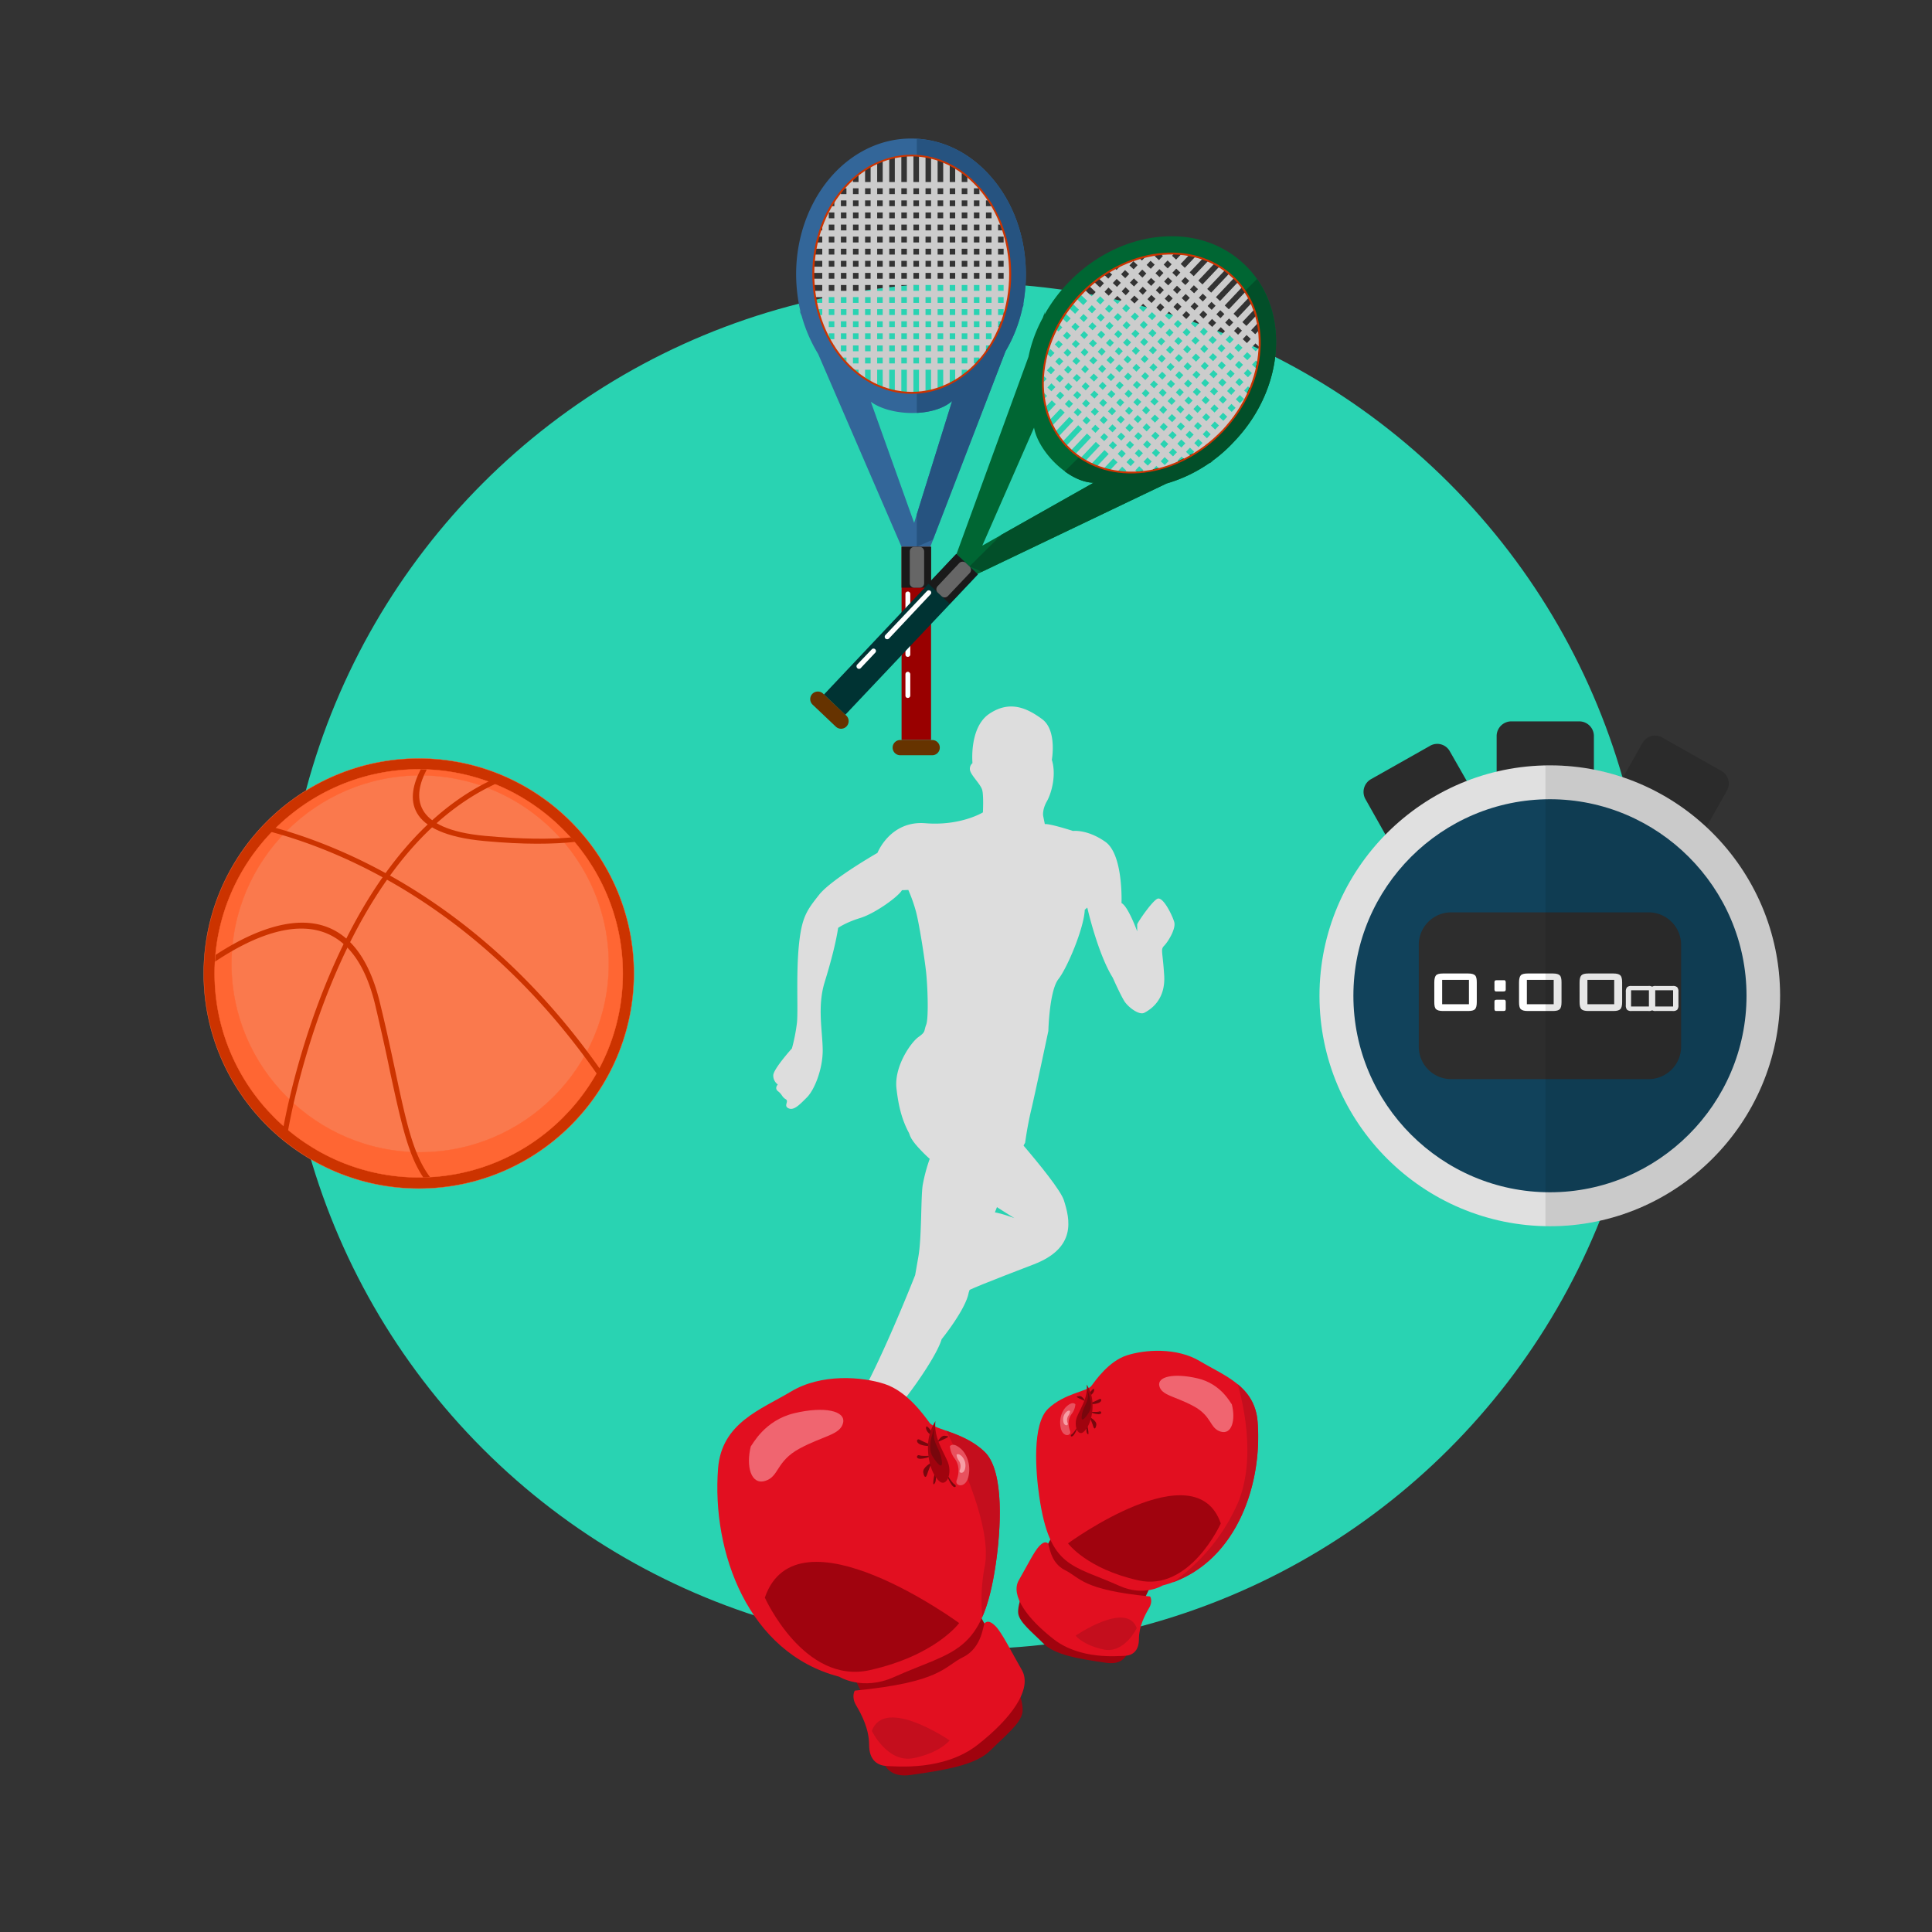 <svg xmlns="http://www.w3.org/2000/svg"
  viewBox="1707.232 -63.274 1128.542 1128.542">
  <rect x="1707.232" y="-63.274" width="1128.542" height="1128.542" fill="#333333" stroke="none"/>
  <defs>
    <style>
      .cls-1 {
        fill: #09c6a2;
      }

      .cls-2 {
        fill: #29d3b2;
      }

      .cls-3 {
        fill: #ddd;
      }

      .cls-20,
      .cls-4,
      .cls-7 {
        fill: #c30;
      }

      .cls-4,
      .cls-5,
      .cls-6 {
        stroke: #f63;
        stroke-miterlimit: 10;
        stroke-width: 0.2px;
      }

      .cls-10,
      .cls-11,
      .cls-12,
      .cls-13,
      .cls-14,
      .cls-18,
      .cls-22,
      .cls-23,
      .cls-26,
      .cls-27,
      .cls-28,
      .cls-29,
      .cls-30,
      .cls-32,
      .cls-4,
      .cls-5,
      .cls-6,
      .cls-7,
      .cls-8,
      .cls-9 {
        fill-rule: evenodd;
      }

      .cls-5 {
        fill: #f63;
      }

      .cls-6 {
        fill: #fa794d;
      }

      .cls-8 {
        fill: #a0030e;
      }

      .cls-9 {
        fill: #e20f20;
      }

      .cls-10 {
        fill: #c40e1d;
      }

      .cls-11 {
        fill: #78070d;
      }

      .cls-12 {
        fill: #f06570;
      }

      .cls-13 {
        fill: #e8515e;
      }

      .cls-14 {
        fill: #f79ea5;
      }

      .cls-15 {
        fill: #369;
      }

      .cls-16 {
        fill: #265380;
      }

      .cls-17 {
        fill: #900;
      }

      .cls-18 {
        fill: #630;
      }

      .cls-19 {
        fill: #ccc;
      }

      .cls-21 {
        fill: #1a1a1a;
      }

      .cls-22 {
        fill: #666;
      }

      .cls-23,
      .cls-31 {
        fill: #fff;
      }

      .cls-24 {
        fill: #063;
      }

      .cls-25 {
        fill: #024f29;
      }

      .cls-26 {
        fill: #033;
      }

      .cls-27 {
        fill: #2b2b2b;
      }

      .cls-28 {
        fill: #e0e0e0;
      }

      .cls-29 {
        fill: #11425b;
      }

      .cls-30 {
        fill: #2d2d2d;
      }

      .cls-32 {
        opacity: 0.1;
      }
    </style>
  </defs>
  <g id="Réteg_2" data-name="Réteg 2">
    <g id="Education_Science" data-name="Education &amp; Science">
      <g id="Study_Sport" data-name="Study Sport">
        <g id="Background">
          <!-- <rect id="Background_1" data-name="Background 1" class="cls-1" width="3000" height="1002" /> -->
          <circle id="Background_2" data-name="Background 2" class="cls-2" cx="2271.5" cy="501" r="399"
            transform="translate(311.05 1752.93) rotate(-45)"></circle>
        </g>
        <g id="Study_Sport-2" data-name="Study Sport">
          <g id="Atlet">
            <path class="cls-3"
              d="M2281.38,411.27s-13,8-33.59,6.33-28,17.32-28,17.32-26.95,15.41-34.1,24.48-10.18,12.93-11.83,29.8-.36,37.77-1.1,44.92a105.67,105.67,0,0,1-2.93,15s-10.91,12.1-10.91,15.77a6.4,6.4,0,0,0,2.66,5.32s-2.2,2.2.18,4,2.2,3.3,4.4,4.58-1.47,3.85,1.65,5.32,6.42-2,10.82-6.42,9.17-16.5,9.17-27.32-3.3-25.48,1.1-39.79,6.69-24,7.93-31.86c0,0,4.4-3.16,12.92-5.77s22.14-12.38,24.35-16.23l3.71-.14a90.27,90.27,0,0,1,4.4,12.38c1.92,7,4.95,26.54,5.91,34.93s1.65,27.37.14,31.35-.14,4.13-4.54,7.25-14.3,17.23-12.83,30.07c1,8.58,2.69,18.14,8.16,27.48a56.08,56.08,0,0,0,11.27,13.59,95.72,95.72,0,0,0-4.12,15.4c-1.1,7.15-.55,30.53-2.48,41.53l-1.92,11s-27.78,70.9-42.08,86.19c0,0,8,20.81,17,16.22,0,0,2.79-14.37,9.39-19.38S2254,730.32,2257.27,719c0,0,14-17.24,15.79-27.14l11.59-37.4,15.71-40.16,5.68-10.08s1.29-9.72,3.49-18.89,10.08-46.39,10.08-46.39.55-23.47,5.87-30.26,15-30.07,15.4-40.52l1.47-1.28s6.05,26.77,14.85,40.89c0,0,4.59,10.27,6.79,13.75s8.61,8.44,11.73,6.78,12.47-7.15,11.55-21.81-2.26-15,.07-17.42,6.9-9.91,5.8-13.76-6.6-15.22-9.9-13.56-11.74,14.11-11.74,15v4s-5.31-14.66-9.16-16.5c0,0,1.14-28.37-9.45-35.8s-18.84-6.33-18.84-6.33-13.61-4.4-16.5-4l-1-4.95s-.55-3.58,2.2-8.39,5.64-15.54,2.89-24.21c0,0,3.16-17.25-5.64-23.75s-18.84-11.18-30.81-3.2-9.9,28.88-9.9,28.88a4.26,4.26,0,0,0-1.24,4.81c1.1,3,5.92,7.57,6.88,10.73S2281.38,411.27,2281.38,411.27Z">
            </path>
            <path class="cls-3"
              d="M2238.42,599s1.71-14.21,14.36-20.26,22.55-5.77,28.33,0c0,0,44,47.86,47.58,59.13s7.42,27.78-17.6,37.41-39.34,15.13-43.18,17.88-17.33,9.62-17.33,9.62-13.2-6.87-10.18-12.1,9.63-6.6,16.23-16.23,22.36-30.25,28.23-30,14.95,3.85,14.95,3.85S2241.68,613,2238.42,599Z">
            </path>
          </g>
          <g id="Basketball">
            <path class="cls-4"
              d="M1951.89,631c69.19,0,125.65-56.45,125.65-125.62s-56.46-125.62-125.65-125.62-125.65,56.46-125.65,125.62S1882.71,631,1951.89,631Z">
            </path>
            <path class="cls-5"
              d="M1951.89,624.48c65.55,0,119.14-53.57,119.14-119.11s-53.59-119.26-119.14-119.26c-65.7,0-119.29,53.58-119.29,119.26s53.59,119.11,119.29,119.11Z">
            </path>
            <path class="cls-6"
              d="M1952.65,609.8c60.71,0,110.21-49.49,110.21-110,0-60.69-49.5-110.18-110.21-110.18s-110.21,49.49-110.21,110.18c0,60.54,49.51,110,110.21,110Z">
            </path>
            <path class="cls-7"
              d="M1995.19,392a9,9,0,0,1,1.82.76l.75,1.36c-96.58,43.59-122.47,203.87-122.47,204.32l-1.51-.3c-.46-.3-.91-.76-1.36-1.06,2.27-12.86,30-162,122.77-205.08Z">
            </path>
            <path class="cls-7"
              d="M2058.77,562.74a33.6,33.6,0,0,1-1.66,3c-69.49-100.34-153.2-133.19-193.62-143.63a32.48,32.48,0,0,1,2.42-2.42c41.32,11.05,124,44.34,192.86,143Z">
            </path>
            <path class="cls-7"
              d="M1958.41,624.33a34.69,34.69,0,0,1-3.94.15c-8.93-13.31-12.87-31.78-19.38-61.59-2.27-11.21-5.15-24.07-8.63-38.9-15.44-64.93-63-46-93.55-25.58a34.65,34.65,0,0,1,.3-3.93c31.79-20.74,80.23-38.6,96.13,28.75,3.63,14.83,6.35,27.7,8.78,39,6.51,30.57,10.44,48.89,20.29,62.05Z">
            </path>
            <path class="cls-7"
              d="M1953,386.11c1.22,0,2.43.15,3.49.15-8,15.13-9.39,34.81,34.21,38.74,21.95,2,38.15,2,50.1.91.76.91,1.52,1.67,2.28,2.58-12.42,1.36-29.52,1.66-52.53-.46-47.23-4.24-46.18-25.43-37.55-41.92Z">
            </path>
          </g>
          <g id="Boxing">
            <path class="cls-8"
              d="M2207.6,919.46s11.23,23.08,12.71,29.52-1.48,27.45,18.9,24.56,38.08-5.82,46.6-14.37,17.89-15.78,18.71-22.45-5.6-21.82-5.6-21.82-18.11-32-19.15-34.52-75.91,34.71-72.17,39.08Z">
            </path>
            <path class="cls-9"
              d="M2197.41,916.13s13.52,8.52,32.05.22c35.06-15.76,51.7-13.05,59.47-66.34,2.7-18.52,5.4-53.86-6.64-65.31s-28.93-12.7-32.05-16.85-12.89-18.3-26.19-22.67-37.05-6.22-54.72,4.37-40.57,18.3-42.65,44.93c-3.83,48.93,17.59,107.88,70.73,121.65Z">
            </path>
            <path class="cls-10"
              d="M2281.09,881.1c3.27-7.54,5.85-17.48,7.84-31.09,2.7-18.52,5.4-53.86-6.64-65.31-7-6.66-15.66-9.87-22.27-12.19,9.22,18.48,26.61,57.22,22.46,79a101.31,101.31,0,0,0-1.39,29.55Z">
            </path>
            <path class="cls-11" d="M2252.73,775s-4.15-6.85-4.56-4.56,3.24,5.6,4.56,4.56Z"></path>
            <path class="cls-11"
              d="M2252.41,781.06a45.67,45.67,0,0,1-7.83-3.27c-1.95-1.26-2.92,1.91,1.13,3a14.25,14.25,0,0,0,6.7.32Z">
            </path>
            <path class="cls-11"
              d="M2251.28,787.16c.41-.22-5.41.31-6.92-.32s-2.61,2,.51,2a15.11,15.11,0,0,0,6.41-1.69Z"></path>
            <path class="cls-11" d="M2251.47,791s-5.5,2.77-4.93,5.91,1.63,3.15,2.23,1.1,2.7-7,2.7-7Z"></path>
            <path class="cls-11" d="M2253.42,796.24s-1.89,8.52-.6,7.42,1.36-3.64.6-7.42Z"></path>
            <path class="cls-11" d="M2260.21,797.69s2.93,5.09,4.6,6.1.09,3.08-1.93-.13a20.67,20.67,0,0,1-2.67-6Z">
            </path>
            <path class="cls-11" d="M2254.77,779.08c.19-.16,2-3.9,4.25-3.68s2.95.41.56,1.57-4.81,2.11-4.81,2.11Z">
            </path>
            <path class="cls-12"
              d="M2145.8,781.59c1-1,7.93-15.18,25.38-19.36s30.16-1.45,28.53,5.62-11.45,7.49-25.38,15-11.86,16.44-20.19,18.93-11.23-8.75-8.34-20.16Z">
            </path>
            <path class="cls-13"
              d="M2262.1,781.47a13.76,13.76,0,0,0,2.89,7.38c2.93,4,2.43,9,1.07,12.49s5.19,5.19,6.86-2.08-1.26-13.52-4.37-16.22-5.1-2.92-6.45-1.57Z">
            </path>
            <path class="cls-8"
              d="M2253.67,766.82a28.22,28.22,0,0,0-4.37,14.55c-.22,8.74,2.48,17,6.66,20.6s7.81-4.69,4.69-11.76-8-14.34-7-23.39Z">
            </path>
            <path class="cls-11" d="M2253.54,770.08s-5.5,11.2-1.54,17.42,6.45,7.49,5.1.85-6.26-9.65-3.56-18.27Z"></path>
            <path class="cls-8" d="M2154,869.94s22.84,51,61.36,42.35,52.14-27.48,52.14-27.48-94.75-69.36-113.5-14.87Z">
            </path>
            <path class="cls-14"
              d="M2266,786.53a6.27,6.27,0,0,0,1.32,3.39,6,6,0,0,1,.48,5.73c-.6,1.63,2.38,2.39,3.14-.95a7.85,7.85,0,0,0-2-7.45c-1.45-1.23-2.36-1.32-3-.72Z">
            </path>
            <path class="cls-9"
              d="M2206.56,924.24s-2.29,3.55.82,8.74,7.52,13.74,7.52,22.89,5,12.26,10.6,12.45,33.08,2.93,52.61-12.26,32.45-32.64,26-43.86-11.64-21.85-15.38-25.6-5.23-2.48-6.26-1.88-1.23,14.37-12.68,20-12.48,14.56-63.24,19.56Z">
            </path>
            <path class="cls-10" d="M2216.5,947.79s9.15,19.11,24.56,15.88,20.88-10.32,20.88-10.32-38-26-45.44-5.56Z">
            </path>
            <path class="cls-8"
              d="M2378.23,865.51s-8.83,18.14-10,23.23,1.13,21.57-14.88,19.27-29.93-4.55-36.63-11.28-14.09-12.42-14.72-17.64,4.4-17.17,4.4-17.17,14.22-25.18,15-27.16,59.72,27.32,56.76,30.75Z">
            </path>
            <path class="cls-9"
              d="M2386.25,862.9s-10.62,6.69-25.18.15c-27.58-12.38-40.67-10.24-46.77-52.15-2.13-14.56-4.27-42.36,5.23-51.35s22.73-10,25.18-13.23,10.13-14.4,20.6-17.83,29.12-4.91,43,3.43,31.89,14.4,33.52,35.33c3,38.46-13.8,84.8-55.6,95.65Z">
            </path>
            <path class="cls-10"
              d="M2430.19,745.25c6.19,5.12,10.88,11.79,11.66,22,2.86,36.54-12.2,80.21-49.52,93.76A111.41,111.41,0,0,0,2430.16,815c12.76-29.62.06-69.61,0-69.7Z">
            </path>
            <path class="cls-11" d="M2342.73,751.94s3.3-5.37,3.62-3.58-2.55,4.4-3.62,3.58Z"></path>
            <path class="cls-11"
              d="M2343,756.69a35.69,35.69,0,0,0,6.2-2.58c1.51-1,2.29,1.51-.92,2.33a11.23,11.23,0,0,1-5.28.25Z"></path>
            <path class="cls-11"
              d="M2343.9,761.47c-.32-.16,4.24.25,5.43-.25s2.05,1.57-.4,1.6a12.14,12.14,0,0,1-5-1.35Z"></path>
            <path class="cls-11" d="M2343.73,764.49s4.35,2.17,3.88,4.68-1.26,2.46-1.73.85-2.15-5.53-2.15-5.53Z"></path>
            <path class="cls-11" d="M2342.23,768.64s1.48,6.7.44,5.85-1-2.9-.44-5.85Z"></path>
            <path class="cls-11" d="M2336.85,769.77s-2.27,4-3.58,4.78-.07,2.42,1.5-.06a15.94,15.94,0,0,0,2.08-4.72Z">
            </path>
            <path class="cls-11"
              d="M2341.13,755.15c-.13-.15-1.58-3.08-3.34-2.92s-2.32.34-.41,1.25,3.75,1.67,3.75,1.67Z"></path>
            <path class="cls-12"
              d="M2426.82,757.1c-.82-.82-6.22-12-20-15.22s-23.71-1.13-22.39,4.44,9,5.87,19.94,11.75,9.34,12.93,15.88,14.91,8.84-6.89,6.54-15.88Z">
            </path>
            <path class="cls-13"
              d="M2335.41,757a10.74,10.74,0,0,1-2.3,5.81c-2.3,3.11-1.89,7-.82,9.81s-4.09,4.09-5.41-1.63,1-10.63,3.43-12.77,4-2.26,5.1-1.22Z">
            </path>
            <path class="cls-8"
              d="M2342,745.5a22,22,0,0,1,3.42,11.44c.2,6.86-1.94,13.33-5.21,16.19s-6.14-3.68-3.68-9.24,6.29-11.29,5.47-18.39Z">
            </path>
            <path class="cls-11" d="M2342.1,748.05s4.35,8.8,1.23,13.7-5.07,5.91-4,.67,4.94-7.59,2.8-14.37Z"></path>
            <path class="cls-8" d="M2420.34,826.58s-18,40.09-48.24,33.27-41-21.6-41-21.6,74.5-54.52,89.21-11.67Z">
            </path>
            <path class="cls-14"
              d="M2332.29,761a4.94,4.94,0,0,1-1,2.67,4.82,4.82,0,0,0-.37,4.5c.5,1.28-1.89,1.88-2.49-.76a6.18,6.18,0,0,1,1.57-5.84c1.14-1,1.86-1,2.33-.57Z">
            </path>
            <path class="cls-9"
              d="M2379.05,869.28s1.8,2.77-.66,6.85-5.88,10.79-5.88,18-3.93,9.65-8.33,9.81-26,2.29-41.39-9.65-25.5-25.66-20.44-34.49,9.15-17.17,12.11-20.13,4.09-1.94,4.91-1.44,1,11.25,10,15.69,9.81,11.44,49.71,15.37Z">
            </path>
            <path class="cls-10" d="M2371.26,887.77s-7.21,15-19.31,12.48-16.42-8.08-16.42-8.08,29.81-20.47,35.73-4.4Z">
            </path>
          </g>
          <g id="Racket_1" data-name="Racket 1">
            <path class="cls-15"
              d="M2239.38,17.64c18.79,0,35.59,9,47.74,23.58,12,14.26,19.35,34,19.35,55.63a97.5,97.5,0,0,1-1.69,18.36l.7-1.41-1,2.69a85.14,85.14,0,0,1-9.89,25.41l-43.93,114.24h-16.81l-48.73-112.69a87.19,87.19,0,0,1-9.6-22.16l-1.41-3.39.84,1.4a97.86,97.86,0,0,1-2.68-22.45c0-21.6,7.48-41.37,19.35-55.63,12.15-14.55,29.1-23.58,47.74-23.58Zm24,153.35c-10.87,9.6-35.88,8.9-47.46.43l25.29,70.74Zm16.1-123.42c-10.31-12.28-24.43-19.91-40.11-19.91s-29.8,7.63-40.11,19.91c-10.45,12.57-16.95,30.08-16.95,49.28,0,19.35,6.5,36.72,16.95,49.29s24.57,20.05,40.11,20.05,29.8-7.62,40.11-20.05c10.6-12.57,17.1-29.94,17.1-49.29,0-19.2-6.5-36.71-17.1-49.28Z">
            </path>
            <path class="cls-16"
              d="M2242.77,17.78c17.37,1,32.91,9.74,44.35,23.44,12,14.26,19.35,34,19.35,55.63a97.5,97.5,0,0,1-1.69,18.36l.7-1.41-1,2.69a85.14,85.14,0,0,1-9.89,25.41l-42.38,110-9.46,4.24V237.22L2263.39,171c-4.8,4.24-12.57,6.5-20.62,6.92V166.05c14.27-1,27.26-8.47,36.72-19.91,10.6-12.57,17.1-29.94,17.1-49.29,0-19.2-6.5-36.71-17.1-49.28C2270,36.13,2257,28.79,2242.77,27.8Z">
            </path>
            <rect class="cls-17" x="2233.87" y="256.14" width="17.23" height="112.83"></rect>
            <path class="cls-18"
              d="M2233.17,369h18.64a4.4,4.4,0,0,1,4.38,4.38h0a4.43,4.43,0,0,1-4.38,4.51h-18.64a4.46,4.46,0,0,1-4.53-4.51h0a4.44,4.44,0,0,1,4.53-4.38Z">
            </path>
            <path class="cls-19"
              d="M2201.81,149h75.85c-1.28,1.27-2.54,2.54-3.82,3.68h-68.22c-1.27-1.14-2.54-2.41-3.81-3.68Z"></path>
            <path class="cls-19" d="M2196,141.9h87.43a36.5,36.5,0,0,1-2.83,3.67h-81.78c-1-1.13-1.83-2.4-2.82-3.67Z">
            </path>
            <path class="cls-19"
              d="M2191.64,134.84h96.18c-.7,1.27-1.41,2.54-2.11,3.67H2193.9a32.18,32.18,0,0,1-2.26-3.67Z"></path>
            <path class="cls-19" d="M2188.25,127.78h103a29.37,29.37,0,0,1-1.7,3.67H2190c-.57-1.13-1.13-2.4-1.7-3.67Z">
            </path>
            <path class="cls-19"
              d="M2185.71,120.72h108.05c-.43,1.27-.85,2.54-1.27,3.67H2187c-.42-1.13-.85-2.4-1.27-3.67Z"></path>
            <path class="cls-19"
              d="M2184,113.66h111.58c-.28,1.27-.56,2.54-.84,3.67H2184.86c-.28-1.13-.57-2.4-.85-3.67Z"></path>
            <path class="cls-19"
              d="M2182.88,106.6h113.84a27.14,27.14,0,0,1-.56,3.67H2183.31c-.15-1.13-.28-2.4-.43-3.67Z"></path>
            <path class="cls-19" d="M2182.32,99.54h114.83a28.91,28.91,0,0,1-.15,3.67H2182.46c0-1.13-.14-2.4-.14-3.67Z">
            </path>
            <path class="cls-19" d="M2182.46,92.48h114.69c0,1.27.14,2.4.14,3.67h-115a32.17,32.17,0,0,1,.14-3.67Z">
            </path>
            <path class="cls-19" d="M2183,85.42h113.41c.15,1.27.28,2.4.43,3.67H2182.6c.14-1.27.28-2.4.43-3.67Z"></path>
            <path class="cls-19" d="M2184.29,78.36h110.88a31.65,31.65,0,0,1,.71,3.67H2183.59c.28-1.27.42-2.4.7-3.67Z">
            </path>
            <path class="cls-19" d="M2186.27,71.3H2293.2c.42,1.27.84,2.4,1.13,3.66H2185.14a35.8,35.8,0,0,0,1.13-3.66Z">
            </path>
            <path class="cls-19" d="M2189.1,64.23h101.41c.56,1.28,1,2.41,1.55,3.68H2187.54c.43-1.27,1-2.4,1.56-3.68Z">
            </path>
            <path class="cls-19" d="M2192.63,57.17h94.21c.7,1.28,1.41,2.41,2.12,3.68h-98.31c.57-1.27,1.27-2.4,2-3.68Z">
            </path>
            <path class="cls-19"
              d="M2197.43,50.11h84.75c.84,1.13,1.83,2.4,2.68,3.68h-90.11a34.33,34.33,0,0,1,2.68-3.68Z"></path>
            <path class="cls-19"
              d="M2203.65,43.05H2276c1.13,1.13,2.4,2.4,3.53,3.68h-79.37a40.91,40.91,0,0,1,3.53-3.68Z"></path>
            <path class="cls-19" d="M2191.35,59.58v74.7a78.22,78.22,0,0,1-3.81-8.33V67.76a74.84,74.84,0,0,1,3.81-8.18Z">
            </path>
            <path class="cls-19"
              d="M2198.42,48.84V145c-1.41-1.7-2.54-3.39-3.81-5.22V53.93a47.18,47.18,0,0,1,3.81-5.09Z"></path>
            <path class="cls-19"
              d="M2205.48,41.36V152.49c-1.27-1.13-2.54-2.4-3.81-3.67V45a46.26,46.26,0,0,1,3.81-3.67Z"></path>
            <path class="cls-19" d="M2212.55,35.85v122l-3.82-2.54V38.53c1.27-1,2.54-1.83,3.82-2.68Z"></path>
            <path class="cls-19" d="M2219.61,32V161.81c-1.27-.56-2.55-1.27-3.82-2v-126c1.27-.71,2.55-1.28,3.82-1.84Z">
            </path>
            <path class="cls-19"
              d="M2226.67,29.5V164.36c-1.27-.43-2.54-.71-3.82-1.28V30.63a37.54,37.54,0,0,1,3.82-1.13Z"></path>
            <path class="cls-19" d="M2233.73,27.94V165.77a33.37,33.37,0,0,1-3.81-.57V28.65c1.27-.28,2.54-.43,3.81-.71Z">
            </path>
            <path class="cls-19" d="M2240.79,27.66V166.19h-1a19,19,0,0,1-2.82-.14V27.66h3.81Z"></path>
            <path class="cls-19" d="M2247.86,28.22V165.49a35.64,35.64,0,0,1-3.82.41V27.8l3.82.42Z"></path>
            <path class="cls-19" d="M2254.92,30.06V163.79c-1.28.28-2.55.71-3.82,1V28.93c1.27.28,2.54.71,3.82,1.13Z">
            </path>
            <path class="cls-19" d="M2262,33V160.83c-1.27.56-2.55,1.12-3.81,1.69V31.19c1.26.57,2.54,1.13,3.81,1.83Z">
            </path>
            <path class="cls-19" d="M2269,37.26V156.59c-1.27.85-2.54,1.69-3.81,2.4V34.86c1.27.71,2.54,1.56,3.81,2.4Z">
            </path>
            <path class="cls-19" d="M2276.1,43.2V150.66l-3.81,3.39V39.81a38.69,38.69,0,0,1,3.81,3.39Z"></path>
            <path class="cls-19" d="M2283.16,51.38v91c-1.27,1.69-2.4,3.24-3.81,4.8V46.73c1.41,1.41,2.54,3.1,3.81,4.65Z">
            </path>
            <path class="cls-19" d="M2290.23,63.67v66.51a67.68,67.68,0,0,1-3.82,7.06V56.47a58.56,58.56,0,0,1,3.82,7.2Z">
            </path>
            <path class="cls-19" d="M2293.48,121.56V72.28a82.16,82.16,0,0,1,3.81,24.57,83,83,0,0,1-3.81,24.71Z"></path>
            <path class="cls-20"
              d="M2239.8,27.1c16,0,30.51,7.76,41,20.47s17.1,30.08,17.1,49.28c0,19.35-6.5,36.72-17.1,49.43s-25,20.48-41,20.48-30.64-7.91-41.1-20.48-16.95-30.08-16.95-49.43c0-19.2,6.5-36.71,16.95-49.28s25-20.47,41.1-20.47Zm40.25,21.18c-10.3-12.43-24.57-20.2-40.25-20.2s-29.94,7.77-40.25,20.2-16.67,29.65-16.67,48.57c0,19.07,6.36,36.3,16.67,48.72s24.58,20.06,40.25,20.06,29.95-7.63,40.25-20.06,16.67-29.65,16.67-48.72c0-18.92-6.35-36.15-16.67-48.57Z">
            </path>
            <rect class="cls-21" x="2233.87" y="256.14" width="17.23" height="23.86"></rect>
            <path class="cls-22"
              d="M2241.36,256.14h3a2.69,2.69,0,0,1,2.69,2.68v18.51a2.6,2.6,0,0,1-2.69,2.68h-3a2.6,2.6,0,0,1-2.69-2.68V258.82a2.69,2.69,0,0,1,2.69-2.68Z">
            </path>
            <path class="cls-23"
              d="M2237.55,282.26h0a1.42,1.42,0,0,1,1.41,1.42V319a1.41,1.41,0,0,1-1.41,1.41h0a1.33,1.33,0,0,1-1.42-1.41v-35.3a1.34,1.34,0,0,1,1.42-1.42Z">
            </path>
            <path class="cls-23"
              d="M2237.55,329.15h0a1.52,1.52,0,0,1,1.41,1.41V343a1.41,1.41,0,0,1-1.41,1.41h0a1.33,1.33,0,0,1-1.42-1.41V330.56a1.41,1.41,0,0,1,1.42-1.41Z">
            </path>
            <path class="cls-24"
              d="M2433.87,90.92c13.7,12.85,19.78,30.93,18.65,49.85-1.13,18.64-9.33,38.13-24.3,53.8a86,86,0,0,1-13.84,12.15l1.41-.57-2.4,1.27a85.76,85.76,0,0,1-24.72,11.73L2278.22,272l-12.29-11.58L2308,145.15a81.64,81.64,0,0,1,8.33-22.74l1.27-3.53-.28,1.7a90.65,90.65,0,0,1,13.41-18.22c14.84-15.67,33.76-25,52.27-27.11,18.92-2.26,37.28,2.82,50.84,15.67ZM2346,218.72c-14.55-.42-32.21-18.08-34.75-32.2l-30.22,68.92Zm96.47-78.51c1-16-4.1-31.35-15.4-42.08s-26.83-14.83-42.8-13c-16.38,2-33,10.17-46.32,24.15s-20.48,31.21-21.47,47.6c-1,15.94,4.09,31.2,15.4,41.93s26.83,15,42.79,13.13c16.39-2,33-10.16,46.33-24.15s20.48-31.2,21.47-47.58Z">
            </path>
            <path class="cls-25"
              d="M2441.5,99.68c8.34,11.86,11.86,26.27,11,41.09-1.13,18.64-9.33,38.13-24.3,53.8a86,86,0,0,1-13.84,12.15l1.41-.57-2.4,1.27a85.76,85.76,0,0,1-24.72,11.73l-107.91,51.54-7.2-3.11,18.64-18.5L2346,218.72c-5.51-.14-11.44-2.68-16.81-6.64l8.48-8.47c10.59,7.2,23.72,9.89,37,8.33,16.39-2,33-10.16,46.33-24.15s20.48-31.2,21.47-47.58c.7-12-2-23.72-8.19-33.33Z">
            </path>
            <polygon class="cls-26" points="2265.93 260.38 2278.5 272.24 2200.96 354.28 2188.53 342.42 2265.93 260.38">
            </polygon>
            <path class="cls-18"
              d="M2188,341.86l13.56,12.85a4.48,4.48,0,0,1,.14,6.35h0a4.43,4.43,0,0,1-6.22.14l-13.56-12.85a4.45,4.45,0,0,1-.28-6.21h0a4.49,4.49,0,0,1,6.36-.28Z">
            </path>
            <path class="cls-19"
              d="M2316.36,160.54l55.23,52.11a34.37,34.37,0,0,1-5.37,0l-49.58-46.75c-.14-1.83-.28-3.52-.28-5.36Z"></path>
            <path class="cls-19"
              d="M2317.06,151.5l63.57,60c-1.56.28-3.11.56-4.67.7l-59.32-56.06a26.3,26.3,0,0,1,.42-4.66Z"></path>
            <path class="cls-19"
              d="M2318.76,143.31l69.91,66.09c-1.41.43-2.82.85-4.23,1.13l-66.67-63c.28-1.41.57-2.82,1-4.24Z"></path>
            <path class="cls-19"
              d="M2321.16,135.83l74.72,70.75a28.41,28.41,0,0,1-3.68,1.55l-72.46-68.49c.43-1.27.85-2.54,1.42-3.81Z">
            </path>
            <path class="cls-19"
              d="M2324.13,129.05l78.53,74.14c-1.13.56-2.4,1.27-3.53,1.83l-76.7-72.44c.57-1.27,1.13-2.4,1.7-3.53Z">
            </path>
            <path class="cls-19"
              d="M2327.66,122.55l81.07,76.69c-1,.7-2.12,1.4-3.1,2.11l-80-75.4c.7-1.13,1.27-2.27,2-3.4Z"></path>
            <path class="cls-19" d="M2331.75,116.76l82.77,78.1c-1,.84-2,1.69-3,2.39l-82.06-77.52c.71-1,1.42-2,2.26-3Z">
            </path>
            <path class="cls-19"
              d="M2336.13,111.26l83.62,78.94c-1,.84-1.84,1.69-2.83,2.54l-83.19-78.66c.85-1,1.69-2,2.4-2.82Z"></path>
            <path class="cls-19"
              d="M2341.07,106.18,2424.41,185c-.71,1-1.55,1.84-2.41,2.82l-83.61-79.07c1-.85,1.84-1.7,2.68-2.54Z"></path>
            <path class="cls-19"
              d="M2346.44,101.52l82.35,77.81c-.71,1-1.41,2.11-2.26,3.1l-82.91-78.52a23.9,23.9,0,0,1,2.82-2.39Z"></path>
            <path class="cls-19"
              d="M2352.24,97.28l80.5,76.11c-.56,1-1.27,2.12-2,3.25L2349.13,99.4c1-.71,2.12-1.42,3.11-2.12Z"></path>
            <path class="cls-19"
              d="M2358.44,93.47l77.69,73.42c-.57,1.13-1.13,2.27-1.69,3.4l-79.38-74.85c1.13-.7,2.26-1.41,3.38-2Z"></path>
            <path class="cls-19"
              d="M2365.37,90.22l73.73,69.61c-.57,1.27-1,2.55-1.56,3.82L2361.7,91.91a29.33,29.33,0,0,1,3.67-1.69Z">
            </path>
            <path class="cls-19"
              d="M2372.85,87.54l68.37,64.67a35.62,35.62,0,0,1-1,4.1l-71.47-67.5c1.41-.43,2.68-.85,4.09-1.27Z"></path>
            <path class="cls-19"
              d="M2381.05,85.7l61.72,58.18c-.28,1.55-.43,3-.7,4.52l-65.4-61.85a23.21,23.21,0,0,1,4.38-.85Z"></path>
            <path class="cls-19" d="M2390.51,84.85l52.54,49.57v5.22l-57.76-54.51a33.51,33.51,0,0,1,5.22-.28Z"></path>
            <path class="cls-19"
              d="M2370.17,88.38l-51.27,54.23a66.17,66.17,0,0,1,3-8.47l40-42.37a86.44,86.44,0,0,1,8.33-3.39Z"></path>
            <path class="cls-19"
              d="M2382.74,85.42l-66.1,69.9a47.8,47.8,0,0,1,.85-6.36l59-62.41c2-.43,4.1-.85,6.21-1.13Z"></path>
            <path class="cls-19"
              d="M2393.05,84.85l-76.41,80.78c-.14-1.7-.28-3.54-.28-5.23l71.47-75.55c1.69,0,3.38-.14,5.22,0Z"></path>
            <path class="cls-19"
              d="M2401.81,85.7l-83.76,88.68a44.88,44.88,0,0,1-1-4.52l80.23-84.73c1.55.15,3.11.29,4.52.57Z"></path>
            <path class="cls-19"
              d="M2409.72,87.82,2320.46,182c-.43-1.28-1-2.55-1.42-4l86.59-91.5a22.12,22.12,0,0,1,4.09,1.27Z"></path>
            <path class="cls-19"
              d="M2416.5,90.78l-92.66,98a28,28,0,0,1-1.83-3.53l91-96.16a16.37,16.37,0,0,1,3.53,1.69Z"></path>
            <path class="cls-19"
              d="M2422.72,94.6l-94.78,100.11c-.71-1-1.56-2-2.26-3.1l93.78-99.13a20.76,20.76,0,0,1,3.26,2.12Z"></path>
            <path class="cls-19"
              d="M2428.08,99.11l-95.2,100.69c-.28-.29-.56-.43-.71-.71a13.1,13.1,0,0,1-2-2l95.06-100.54c.7.56,1.41,1.26,2.12,1.83.28.28.41.42.7.7Z">
            </path>
            <path class="cls-19"
              d="M2432.74,104.48l-94.21,99.7a26.31,26.31,0,0,1-3.11-2.26l94.92-100.4c.85,1,1.7,2,2.4,3Z"></path>
            <path class="cls-19"
              d="M2436.69,110.55l-91.94,97.16c-1.13-.57-2.26-1.13-3.39-1.84l93.36-98.7c.7,1.13,1.27,2.25,2,3.38Z">
            </path>
            <path class="cls-19"
              d="M2439.8,117.61,2352,210.39a21.92,21.92,0,0,1-4-1.27l90.26-95.32a24,24,0,0,1,1.55,3.81Z"></path>
            <path class="cls-19" d="M2441.92,125.52,2360,212.22l-4.38-.84,85.32-90.24a40.18,40.18,0,0,1,1,4.38Z"></path>
            <path class="cls-19"
              d="M2443.05,134.7l-73.87,78.09c-1.69,0-3.39,0-4.94-.14l78.39-83c.28,1.69.28,3.38.42,5.08Z"></path>
            <path class="cls-19" d="M2442.49,145.57l-62.43,66.09-5.93.85,68.92-73c-.14,2-.28,3.95-.56,6.07Z"></path>
            <path class="cls-19"
              d="M2439.24,159.27l-45.76,48.29c-2.54,1-5.09,2-7.63,2.69l55.65-58.75c-.56,2.55-1.41,5.09-2.26,7.77Z">
            </path>
            <path class="cls-19"
              d="M2402,203.61l33.76-35.87a78.91,78.91,0,0,1-14.13,20.48A86.35,86.35,0,0,1,2402,203.61Z"></path>
            <path class="cls-20"
              d="M2427.66,98c11.72,11,17,26.69,15.82,43.22-1,16.24-8.34,33.47-21.61,47.44s-29.95,22.17-46.2,24.15-32.19-2.26-43.92-13.28c-11.58-11-16.81-26.69-15.67-43.06,1-16.38,8.33-33.61,21.46-47.59,13.28-14,29.95-22.17,46.19-24.15S2416.08,87,2427.66,98Zm14.68,43.07c1.14-16.09-4-31.49-15.39-42.22s-27-15-43.08-13-32.49,10-45.48,23.86-20.2,30.65-21.33,46.75c-1,16.1,4.1,31.49,15.4,42.22s27.12,15,43.08,13.13,32.49-10.17,45.62-23.86c13-13.84,20.2-30.79,21.18-46.89Z">
            </path>
            <rect class="cls-21" x="2252.09" y="266.35" width="23.88" height="17.28"
              transform="translate(510.04 1732.72) rotate(-46.66)"></rect>
            <path class="cls-22"
              d="M2271.44,265.6l2.12,2a2.7,2.7,0,0,1,.14,3.82L2261,284.81a2.68,2.68,0,0,1-3.81.14l-2.12-2a2.7,2.7,0,0,1-.14-3.82l12.71-13.56a2.83,2.83,0,0,1,3.81,0Z">
            </path>
            <path class="cls-23"
              d="M2250.68,281.85h0a1.36,1.36,0,0,1,.14,2l-24.29,25.85a1.56,1.56,0,0,1-2.13,0h0a1.52,1.52,0,0,1,0-2l24.3-25.7a1.5,1.5,0,0,1,2-.14Z">
            </path>
            <path class="cls-23"
              d="M2218.48,316h0a1.38,1.38,0,0,1,0,2l-8.48,9a1.38,1.38,0,0,1-2,0h0a1.51,1.51,0,0,1-.14-2l8.62-9a1.38,1.38,0,0,1,2,0Z">
            </path>
          </g>
          <g id="Stopwatch">
            <path class="cls-27"
              d="M2542.46,372.45l-34.36,19.4a8.56,8.56,0,0,0-3.24,11.73L2520,430.45a8.65,8.65,0,0,0,11.73,3.24l34.56-19.4a8.82,8.82,0,0,0,3.23-11.73l-15.35-26.88a8.39,8.39,0,0,0-11.73-3.23Z">
            </path>
            <path class="cls-27"
              d="M2678.3,367.6l34.37,19.4a8.47,8.47,0,0,1,3.23,11.72l-15.16,26.89a8.47,8.47,0,0,1-11.72,3.23l-34.37-19.41a8.54,8.54,0,0,1-3.23-11.72l15.16-26.88a8.48,8.48,0,0,1,11.72-3.23Z">
            </path>
            <path class="cls-27"
              d="M2590.17,358.1h39.42a8.58,8.58,0,0,1,8.69,8.49v31.12a8.58,8.58,0,0,1-8.69,8.49h-39.42a8.59,8.59,0,0,1-8.7-8.49V366.59a8.59,8.59,0,0,1,8.7-8.49Z">
            </path>
            <path class="cls-28"
              d="M2612.6,653c74,0,134.44-60.43,134.44-134.6s-60.45-134.6-134.44-134.6c-74.18,0-134.62,60.43-134.62,134.6S2538.42,653,2612.6,653Z">
            </path>
            <path class="cls-29"
              d="M2612.6,633.17c63.08,0,114.83-51.54,114.83-114.8s-51.75-114.79-114.83-114.79c-63.26,0-114.81,51.53-114.81,114.79s51.55,114.8,114.81,114.8Z">
            </path>
            <path class="cls-30"
              d="M2554.79,469.66h115.43a19,19,0,0,1,19,19v59.42a19,19,0,0,1-19,19H2554.79a18.94,18.94,0,0,1-18.8-19V488.66a18.94,18.94,0,0,1,18.8-19Z">
            </path>
            <path class="cls-31"
              d="M2545.05,510.55c0-2,.36-3.36,1-4.09s2-1.09,4-1.09h14.82c2,0,3.27.37,4,1.09s1,2.09,1,4.09V522.1c0,2-.34,3.36-1,4.09s-2,1.09-4,1.09h-14.82c-1.93,0-3.25-.37-4-1.09s-1-2.09-1-4.09Zm4.59,12.79h15.65V509.1h-15.65Z">
            </path>
            <path class="cls-31"
              d="M2585,509.29h.76a.92.92,0,0,1,.79.32,2.34,2.34,0,0,1,.23,1.23v3.44a2.14,2.14,0,0,1-.25,1.29c-.17.19-.68.29-1.53.29h-3.8a.91.91,0,0,1-.79-.33,2.43,2.43,0,0,1-.22-1.25v-3.44a2.19,2.19,0,0,1,.24-1.26c.17-.19.68-.29,1.54-.29Zm0,11.42h.76a.92.92,0,0,1,.79.32,2.32,2.32,0,0,1,.23,1.23v3.44a2.14,2.14,0,0,1-.25,1.29c-.17.19-.68.29-1.53.29h-3.8a.91.91,0,0,1-.79-.33,2.43,2.43,0,0,1-.22-1.25v-3.44a2.17,2.17,0,0,1,.24-1.26c.17-.19.68-.29,1.54-.29Z">
            </path>
            <path class="cls-31"
              d="M2594.55,510.55c0-2,.36-3.36,1-4.09s2-1.09,4-1.09h14.82c2,0,3.27.37,4,1.09s1,2.09,1,4.09V522.1c0,2-.34,3.36-1,4.09s-2,1.09-4,1.09h-14.82c-1.93,0-3.25-.37-4-1.09s-1-2.09-1-4.09Zm4.58,12.79h15.66V509.1h-15.66Z">
            </path>
            <path class="cls-31"
              d="M2629.91,510.55c0-2,.35-3.36,1.05-4.09s2-1.09,3.95-1.09h14.82c1.95,0,3.27.37,4,1.09s1.05,2.09,1.05,4.09V522.1c0,2-.35,3.36-1.05,4.09s-2,1.09-4,1.09h-14.82c-1.94,0-3.25-.37-3.95-1.09s-1.05-2.09-1.05-4.09Zm4.59,12.79h15.64V509.1H2634.5Z">
            </path>
            <path class="cls-31"
              d="M2656.93,516.13a4,4,0,0,1,.7-2.73,3.66,3.66,0,0,1,2.63-.73h9.88a3.65,3.65,0,0,1,2.64.73,3.89,3.89,0,0,1,.71,2.73v7.69a3.89,3.89,0,0,1-.71,2.73,3.61,3.61,0,0,1-2.64.73h-9.88a3.61,3.61,0,0,1-2.63-.73,4,4,0,0,1-.7-2.73Zm3.06,8.52h10.43v-9.49H2660Z">
            </path>
            <path class="cls-31"
              d="M2671.11,516.13a4,4,0,0,1,.7-2.73,3.64,3.64,0,0,1,2.63-.73h9.88a3.65,3.65,0,0,1,2.64.73,4,4,0,0,1,.7,2.73v7.69a4,4,0,0,1-.7,2.73,3.61,3.61,0,0,1-2.64.73h-9.88a3.6,3.6,0,0,1-2.63-.73,4,4,0,0,1-.7-2.73Zm3,8.52h10.44v-9.49h-10.44Z">
            </path>
            <path class="cls-32"
              d="M2612.6,383.77c74.19,0,134.44,60.23,134.44,134.6A134.53,134.53,0,0,1,2612.6,653H2610V384a10.9,10.9,0,0,1,2.63-.2Z">
            </path>
          </g>
        </g>
      </g>
    </g>
  </g>
</svg>